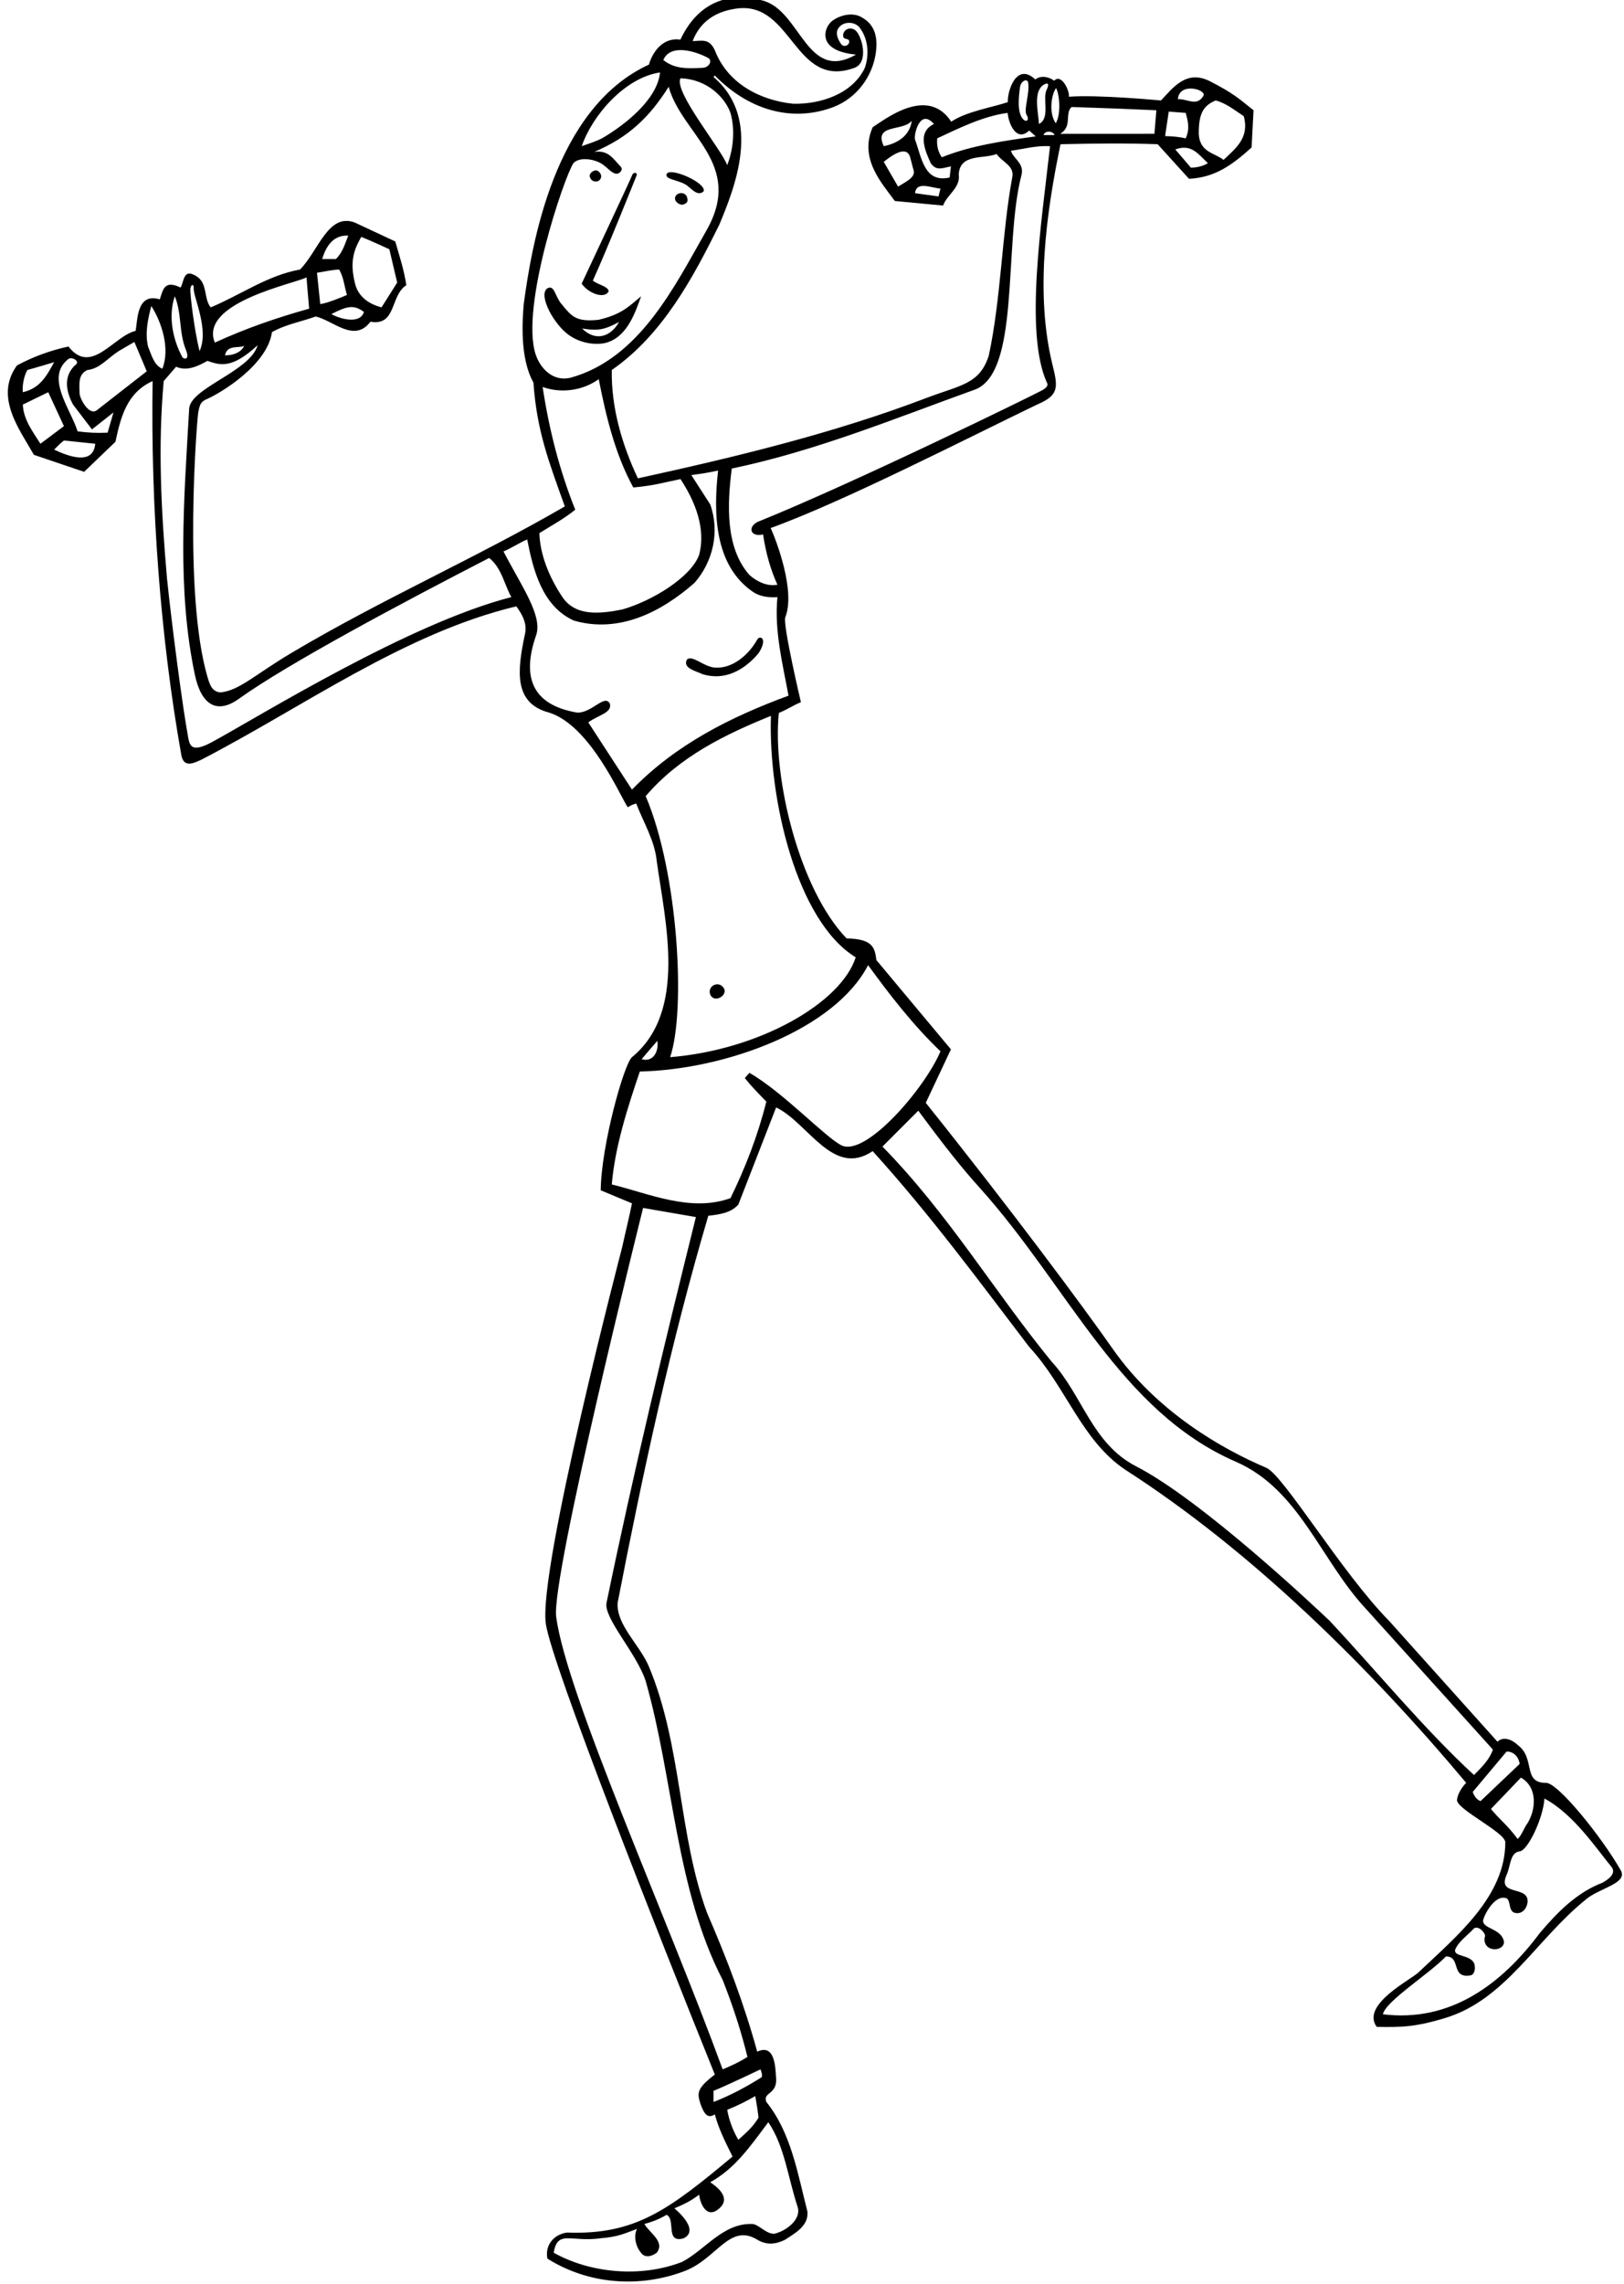 <?xml version="1.0" encoding="UTF-8"?>
<svg xmlns="http://www.w3.org/2000/svg" xmlns:xlink="http://www.w3.org/1999/xlink" width="249pt" height="350pt" viewBox="0 0 249 350" version="1.1">
<g id="surface1">
<path style=" stroke:none;fill-rule:nonzero;fill:rgb(0%,0%,0%);fill-opacity:1;" d="M 248.5 286.602 C 245.602 281.5 238.785 273.055 237 273.199 C 233.398 273.199 235.473 269.426 232.699 267.398 C 231.898 266.602 230.5 266 229.602 266.898 L 213 248.398 C 205.699 241 196.664 225.836 194.102 224.898 C 187.5 222.086 177.391 216.41 170.586 206.664 C 166.336 200.586 155.086 185.414 141.945 168.996 L 145.801 160.801 L 134.375 147.125 C 134.125 145.25 133.875 143.875 129.801 143.801 C 122.5 136.199 118.414 119.086 119.414 109.25 C 120.836 108.664 121.586 108.086 122.801 107.602 C 122.801 107.602 120.008 95.785 120.398 94.602 C 122.023 90.598 119 82.75 118.164 80.914 C 129.266 76.914 148.398 67.102 159 62 C 162.336 60.586 162.25 59.414 161.398 56 C 158.684 45.078 160.398 32.699 162.602 22.102 C 167.809 21.98 172.805 21.93 177.5 22.102 L 182.301 27.398 C 186.301 27.199 188.898 25.301 191.898 22.602 L 192.199 16.898 C 189.961 15.117 189.176 14.332 185.551 12.469 C 181.922 10.609 179.898 13.398 178 15.398 C 178 15.398 168.395 14.48 163.887 14.824 C 164.031 13.891 162.711 11.195 161.633 12.371 C 160.961 11.844 159.672 11.449 158.738 12.176 C 155.797 9.43 154.426 14.086 154.523 15.656 C 152.02 16.484 148.207 17.074 145.848 18.645 C 142.25 13.145 135.801 18.203 133.801 19.5 C 131.699 24.301 135.164 28.008 137.199 30.801 L 144.602 31.5 C 145.199 29.801 147.301 28.801 147 26.699 C 147.199 23.5 150.801 24.398 152.801 23.602 C 153.602 24.801 155.602 25.398 155.199 27.199 C 153.602 35.801 153.5 45.699 151.602 54.5 C 150.199 58.898 147.25 59 142 61 C 127.875 66.383 112.898 70 97.801 73.301 C 95.398 68.199 93.699 62.5 93.801 56.699 C 101.602 51.301 106.301 42.5 110.301 34.398 C 112.594 28.875 116.969 18.23 109.398 11.801 C 109.398 11.801 109.531 11.641 109.586 11.566 C 115.297 17.359 122 18.602 127.801 16.398 C 131.398 15 133.801 11.699 134.301 8 C 134.559 5.961 134.301 3.898 132.199 2.699 C 130.801 1.801 128.801 2.301 127.602 3.199 C 126.32 4.156 125.062 7.789 131.242 8.363 C 123.691 12.711 122.801 1.699 117 0.102 C 113.301 -1 107.555 -0.82 104.324 6.074 C 101.547 5.672 100 8.102 99.5 9.898 C 84.898 16.602 81.5 37.75 80.301 46.602 C 80.125 48.75 79.621 54.801 81.793 58.625 C 82.293 66.027 84.199 70.898 86.602 77.602 C 72.801 85.602 58.5 91.836 44.602 100.102 C 39.148 103.344 36.668 105.836 33.801 106.102 C 32.469 106.004 32.137 104.828 31.801 103.699 C 28.102 91 30.168 64.5 30.398 63.199 C 30.633 61.898 30.832 61.664 31.398 61.301 C 33.883 60.266 41 55.898 41.699 50.898 C 43.801 49.699 46.199 49.301 48.398 48.5 C 51.102 49.102 54.301 52.602 56.801 49.301 C 60.801 50 59.801 45.301 62.301 43.699 C 61.938 41.312 61.25 39.25 60.602 37 L 54.398 34.102 C 50.312 32.562 48.801 38.5 46 41.301 C 41 42.199 36.898 45.199 32.301 47.102 C 31.102 45.602 32 43.102 29.699 42.102 C 28.102 41.301 28.188 43.262 27.688 44.062 C 25.188 42.863 25 44.375 24.5 45.875 C 21 44.812 21.102 48.898 20.801 50.699 C 17.398 51.5 14 57.602 10.5 53.102 C 7.699 53.699 5 54.699 2.602 56 C -0.898 60.801 3 65.812 5.199 69.699 L 12.898 72.301 L 17.699 67.699 C 18.5 64 19.398 60.199 23.398 58.398 C 23.102 77.301 24.543 97.391 27.801 115.699 C 28.164 117.746 29.742 116.926 30.898 116.398 C 46.398 108.398 61.969 97.016 79.168 92.914 C 80.023 94.109 80.902 95.52 80.465 97.281 C 79.316 102.742 78.703 107.762 84.199 109.199 C 90.5 111.199 95.051 121.938 96.25 123.703 C 96.703 123.406 97.109 123.25 97.547 123.125 C 98.648 126.023 100.398 128.801 100.699 132 C 102 141.301 105.398 155 96.898 162 C 95.684 163.027 92.199 175.398 92.102 182.398 L 96.898 184.398 C 96.5 186.398 95.898 188.801 95.398 191.102 C 95.398 191.102 82.418 240.723 83.699 248.898 C 84.707 255.32 100.602 295.602 109.602 317.898 C 106.746 320.078 106.898 320.754 107.398 322.398 C 107.871 323.68 108.398 324.801 109.602 324 C 110.125 326.008 111.02 327.875 112.316 330.465 C 102.586 338.574 97.441 342.508 86.941 342.109 C 84.844 342.41 83.531 344.105 83.93 346.105 C 90.129 350.008 97.969 350.684 105 348 C 109.902 346.129 111.855 340.621 116.102 343.199 C 117.711 344.18 119.199 343.801 120.398 343.199 C 121.898 342.199 124 341.102 123.801 338.898 C 122.301 333.102 121.301 326.801 117.5 322.102 C 116.883 320.527 119.285 321.055 118.984 318.277 C 118.887 316.777 118.801 313.102 116.102 314.398 C 114.102 307.102 111.398 300 108.398 293.102 C 104 281.102 104.57 267.543 99.5 255.398 C 98.098 252.039 94.473 249.012 94.699 245.602 C 98.602 225.5 102.898 205.602 108.602 186.301 C 110.301 186.102 112 185.898 113.199 184.602 L 119 169.699 C 123.949 172.074 127.699 180.5 133.801 176.398 C 142.602 186.102 150.102 196.301 157.801 206.398 C 163.398 212.398 165.801 220.699 172.5 225.199 C 191.801 237.602 209.801 255.301 224.801 273.199 C 224.801 273.199 223.562 274.395 223.398 275.801 C 223.238 277.207 230.762 280.766 230.801 282.301 C 230.801 290.602 223.375 296.664 217.574 302.164 C 216.492 303.312 208.605 307.129 211.078 310.594 C 214.789 310.656 216.895 310.656 221.598 309.23 C 230.773 306.453 235.5 297.301 243 291.199 C 244.965 289.363 249.68 288.66 248.5 286.602 Z M 182.602 25.699 L 180.199 22.898 C 182.699 22 183.688 23.598 185.199 25 C 184.617 25.359 183.836 25.656 182.602 25.699 Z M 186.398 15.398 C 188 15.801 189.301 16.898 190.699 17.801 C 191.602 21.102 189.5 22.699 187.602 24.5 C 186.199 23.398 183.934 23.352 183.801 20.5 C 183.785 17.566 184.398 16.199 186.398 15.398 Z M 184.5 14.699 C 183.5 16.398 182 15.102 180.602 15.199 C 180.801 12.5 185.109 13.746 184.5 14.699 Z M 179.199 17.102 L 181.801 17.301 C 182.07 18.352 182.512 19.625 181.801 21.199 C 180.648 20.949 179.914 20.898 178.641 20.852 Z M 50.812 48.125 C 53.137 46.949 54.199 46.602 55.801 47.801 C 55.199 49.801 51.926 48.801 50.812 48.125 Z M 55.398 36.301 C 57 36.938 59.699 38.199 59.699 38.199 L 60.898 43.301 L 58.5 47.102 C 56.602 46.602 54.875 45.5 54.398 43.301 C 53.688 40.312 54.102 38.5 55.398 36.301 Z M 53.398 36.102 C 52.898 37.301 52.602 38.602 51.5 39.699 C 50.75 39.688 50.062 39.688 49.398 39.699 C 50 37.699 51.102 36 53.398 36.102 Z M 52 41.301 C 52.699 42.5 52.801 43.898 53.199 45.199 C 52.5 45.5 50.254 46.445 49.102 46.602 L 48.602 41.801 C 49.801 41.602 50.75 41.375 52 41.301 Z M 164.301 16.398 C 170.211 16.586 172.562 16.684 177.301 16.898 L 177 20.5 L 162.562 20.508 C 164.473 19.332 163.199 17.398 164.301 16.398 Z M 161.926 13.5 C 162.465 14.527 162.711 17.469 161.875 18.891 C 160.699 17.176 161.289 14.285 161.926 13.5 Z M 161.699 20.699 L 160 20.699 C 160.199 20 161.398 20 161.699 20.699 Z M 160 13 C 160.895 12.469 160.797 13.105 160.5 13.699 C 159.77 15.02 161.102 18.102 159.301 19 C 159.199 17.199 158.367 14.07 160 13 Z M 156.398 13.301 C 156.484 12.617 157.27 11.98 157.602 12.5 C 158.004 14.039 156.895 16.801 157.398 17.602 C 157.906 18.402 157.355 18.766 156.898 18.301 C 155.895 17.273 156.199 14.801 156.398 13.301 Z M 139.801 18.5 C 139.477 20.898 137.5 22 135.5 22.398 C 133.898 18.898 138.5 20.199 139.801 18.5 Z M 137.699 28.602 L 135.5 24.801 C 136.398 24.102 139.102 21.898 139.602 24.301 L 140.102 26.199 C 140.309 27.273 138.742 27.91 137.699 28.602 Z M 143.898 30.102 L 140.301 29.602 C 140.5 27.699 142.801 28.801 144.199 28.898 Z M 145.602 27.199 C 141.699 28.102 141.301 24.102 140.301 21.398 C 140.066 20.754 141 16.5 143.199 19 C 140.5 20.301 141.93 23.254 142.699 25 C 143.602 26.301 144.602 25.699 145.801 25.5 Z M 144.398 24.102 C 143.801 23.199 143.602 22.301 143.699 21.199 C 146.586 19.871 150.602 17.801 154.5 17.301 C 154.602 18.801 155.801 21.898 157.801 20 L 158.801 20.898 C 153.801 21.602 148.898 22.301 144.398 24.102 Z M 112.199 71.801 C 125.102 69.102 137 64.199 149.199 59.801 C 156.562 57.562 153.801 37.699 156.602 26.898 C 157.121 25.02 155.398 24.398 155 23.102 C 157.367 22.762 158.801 22.301 161 22.398 C 159.699 34 157.062 50.949 160.5 58.602 C 160.688 58.875 160.734 59.266 159.801 59.801 C 158.703 60.426 131 74 116.102 80 C 114.586 80.836 115.086 82.336 117 81.898 C 117.398 84.602 118.102 87.199 119.199 89.602 C 117.699 89.898 116.086 89.164 114.898 88.102 C 111.199 83.898 111.5 77.301 112.199 71.801 Z M 112 17.301 C 112.801 20.102 112.336 23.184 111.5 25.301 C 110.586 22.836 103.25 14 104.336 12 C 108.648 12.148 111.25 15.164 112 17.301 Z M 113 1.301 C 121.512 0.199 121.801 13.742 131 10.398 C 133.301 9.562 132.129 5.473 131.184 4.672 C 130.383 4.016 129.27 4.5 129.27 5.473 C 129.297 6.246 130.328 5.703 130.199 6.5 C 130.039 7.105 129.297 7.188 129 6.801 C 128.5 6.102 127.98 5.07 128.582 4.27 C 129.211 3.355 130.801 3.199 131.699 4.102 C 133.102 5.801 133.328 8.305 132.602 10.398 C 130.699 14.398 125.801 16 121.602 15.898 C 116.699 15.398 111.578 12.887 109.602 7.699 C 108.738 5.875 107.695 6.246 106.199 6.301 C 107.098 3.934 109.043 1.812 113 1.301 Z M 108.602 8.898 C 109.273 9.305 108.738 10.355 107.699 10.398 C 105.301 10.5 103.5 10.602 101.699 9.199 C 102.801 6.602 106.801 7.898 108.602 8.898 Z M 101.199 11.102 C 100.801 15.199 95.898 19.102 92.301 21.199 C 91.301 21.699 90.301 22 89.199 22.398 C 90.801 17.699 95.801 11.898 101.199 11.102 Z M 87.926 25 C 88.875 23.949 91.414 24.395 92.535 25.293 C 93.281 25.816 94.176 27.012 94.926 26.5 C 95.293 26.246 95.504 25.855 95.125 25.5 C 93.926 24.199 93.207 22.977 91.113 23.277 C 96.418 21.035 99.625 17.898 102.523 13.301 C 104.523 20.602 114.145 25.094 108.324 35.301 C 103.402 43.934 98.027 55 87.426 57.898 C 84.727 58.5 82.824 56.418 82.125 54.301 C 79.754 47.035 86.508 27.086 87.926 25 Z M 88.199 78.102 C 85.801 72.102 84.199 65.898 83.199 59.301 C 86 60.301 89.301 59.898 91.801 58.102 C 92.898 63.699 94.301 69.602 97.102 74.699 C 100.25 74.414 101.5 74 104.336 73.414 C 107.414 78.086 108 82 107.199 85 C 106 88.414 100 92.102 95.398 93.398 C 91.918 94.086 88.102 94.5 86.102 91.301 C 84.199 88.398 82.801 85 82.699 81.699 C 84.602 80.5 86.5 79.5 88.199 78.102 Z M 47 42.5 C 47.125 44.312 47.301 46 47.398 47.301 C 42.398 48.699 37.738 50.301 32.938 52.5 C 30.438 46.312 45.5 43.398 47 42.5 Z M 37.438 53 C 36.938 54.125 35.438 54.5 34.5 54.438 C 34.812 52.762 36.738 53.398 37.438 53 Z M 29.199 44.199 C 29.312 43.5 29.75 43.5 29.699 44.199 C 29.625 45.5 32.102 50.5 30.602 53.801 C 29.801 50.699 29.09 44.898 29.199 44.199 Z M 26.801 45.398 C 27.898 48.102 27.398 50.859 28.5 53.602 C 29.062 55 28.438 55.125 28 54.801 C 26.602 52.301 25.699 48.602 26.801 45.398 Z M 4.199 56.699 C 5.602 56.301 7 55.898 8.301 55.5 C 7.102 57.699 6.102 59.5 3.5 60.102 C 3.398 59.301 3.602 57.699 4.199 56.699 Z M 3.5 62 L 7.398 60.102 L 9.801 65.301 L 6.199 68 C 5 66.102 3.602 64.301 3.5 62 Z M 8.301 68.898 C 8.938 68.25 9.25 67.938 9.801 67.5 L 14.602 68 C 14.301 71.398 10.398 69.898 8.301 68.898 Z M 16.5 66.301 C 14.812 66.375 13.5 66.312 11.898 66.102 C 10.801 62.602 6.875 57.812 10.5 55 C 11.125 54.625 12.188 55.375 11.688 55.812 C 9.688 57.512 10.062 59.875 11.199 62 L 14.102 65.801 L 17.398 63.199 Z M 14.801 62.898 C 13.625 63.688 12.25 61.125 12.199 60.301 C 12.199 58.898 11.898 57.398 13.398 56.699 C 15.301 56.5 16.438 54.938 18.199 53.801 L 20.602 52.398 L 22.5 56.898 Z M 22.699 53.102 C 22.199 51 22.699 48.801 23.199 46.898 C 24.801 49.398 26.102 53.398 24.898 56.5 C 23.602 56 23.199 54.301 22.699 53.102 Z M 32.555 113.688 C 29.551 115.305 29.117 114.465 28.859 113.051 C 27.938 108.027 26.328 95.617 25.602 88.602 C 24.699 78.199 24.199 68.301 25.102 58.398 L 27 56.199 C 28.695 56.953 30.438 56.062 31.801 55.301 C 33.688 55.938 35.5 56.625 39.5 52.898 C 38.375 56.938 29.07 59.461 29 62.699 C 28.199 76.699 27.102 90.301 29.898 103.5 C 30.91 108.102 33.309 109.445 36.602 107.102 C 44.168 101.664 62 92.199 75 85.5 C 76.898 87 77.301 89.5 78.398 91.5 C 62.742 95.516 40.184 109.516 32.555 113.688 Z M 96.898 121 L 90.199 110.699 C 91.668 109.586 93.918 109.25 93.5 107.801 C 92.668 106.336 90.77 109.262 88.5 109.199 C 81.609 108.027 79.934 103.801 82.223 97.281 C 83.191 94.285 79.934 89.797 77.199 84.5 C 78.398 84 79.617 83.184 80.832 82.664 C 81.734 87.266 83.102 92.898 88 95.102 C 94.918 97.086 101.398 93.801 106.5 89.301 C 109.301 86.102 110.398 81.5 108.898 77.301 L 106 72.801 C 107.586 72.586 108.75 72.414 110.102 72.102 C 109.398 78.398 109.398 86.699 115.602 90.801 C 116.602 91.398 117.801 91.602 119.199 91.5 C 118.699 96.699 120 101.699 120.898 106.602 C 112.199 109.801 103.699 114 96.898 121 Z M 99 122 C 104.199 115.898 111.301 112.5 118.199 109.699 C 117.801 122.398 122.125 141.125 131.199 146.699 C 129 153.625 116.551 160.875 102.75 162 C 105.176 154.875 104 133.699 99 122 Z M 100.77 159.52 C 101.023 160.434 100.566 162.875 98.379 162.316 C 98.988 161.555 100.77 159.52 100.77 159.52 Z M 111.5 323.301 C 113.066 322.672 114.379 322.016 115.801 321.199 C 116 322.301 116.188 323.492 116.301 324.5 C 115.531 325.793 114.602 326.672 113.199 327.898 C 112.398 326.5 111.801 325 111.5 323.301 Z M 117.801 325.199 C 120.301 328.898 120.789 333.594 122.301 338.199 C 122.891 340.125 120.5 341.898 118.699 342.301 C 117.41 342.301 116.406 340.918 115.398 340.801 C 110.898 340.602 108.199 344.699 104.602 346.602 C 98.199 349.102 90.398 348.301 84.898 345.199 C 85.5 341.602 87.527 343.652 92.18 342.977 C 94.809 342.75 95.637 342.301 97.664 341.551 C 97.062 342.75 97.586 344.402 98.188 345.078 C 98.789 346.078 99.898 345.801 100.699 345.199 C 102 343.5 99.602 342.199 98.801 340.801 C 99.914 340.5 101.117 340.047 102.199 339.398 C 103.668 340.047 101.941 343.801 104.801 343 C 107.5 341.699 103.398 338.398 103.398 338.398 C 104.871 337.797 106.051 337.191 107.199 336.301 C 107.273 337.344 108.238 340.242 110.301 338.398 C 112.152 336.746 109.902 335.094 108.898 334.398 C 112.699 332.301 115.008 328.938 117.801 325.199 Z M 116.602 317.102 C 116.734 317.469 116.898 317.852 116.801 318.301 C 114.398 319.801 112 321.102 109.398 322.102 L 109.398 320.398 C 111.602 319.5 116.602 317.102 116.602 317.102 Z M 93 245.602 C 92.516 247.953 97.602 253.301 99 257.602 C 103.301 272.699 103.602 289.5 110.801 303.398 C 112.301 307.199 113.602 311.102 114.602 315.199 C 113.449 315.934 112.188 316.535 110.801 317.102 C 102.199 293.602 86.906 259.762 85.281 247.805 C 84.41 241.879 98.602 185.102 98.602 185.102 L 106.699 186.5 C 101.898 205.801 97.102 225.699 93 245.602 Z M 129 175.5 C 126.48 174.227 120 167.301 114.898 164.398 L 114.199 165.199 C 115.258 166.535 116.223 167.5 117.5 168.801 C 116.199 174 114.301 178.898 112 183.602 C 105.898 185.801 99.5 182.898 93.801 181.5 C 94.301 175.699 96.199 169.801 98.102 164.199 C 111.301 163.898 128 157.75 133.102 147.898 C 136.301 152.301 140 157.102 144.199 161.102 C 141.801 166.801 132.691 177.363 129 175.5 Z M 203.898 248.398 C 201.242 245.887 184.184 229.836 174.199 224.699 C 167.398 221.199 166 213.801 161.199 208.602 C 152.301 197.699 145.398 186 135.301 175.699 L 140.801 170.199 C 145.086 175.996 147.5 179 150.199 182 C 163.871 197.191 171.664 216.25 189.5 224 C 199.223 228.227 202.5 239.102 209.398 246.5 L 228.898 268.102 C 228.398 269.602 227.199 270.801 226 272 C 218.301 264.898 211 256 203.898 248.398 Z M 225.801 274.602 L 231 268.398 C 232.102 268.398 232.863 269.234 233 270.301 L 227 276 C 226.363 275.73 226.047 275.223 225.801 274.602 Z M 228.602 277.199 L 233.199 272.398 C 235.801 273.898 235.5 277.301 234.199 279.398 C 233.602 280.199 233.398 281.102 232.699 281.801 C 231.078 279.617 229.898 278.801 228.602 277.199 Z M 245.699 288.5 C 241.801 290 238.898 292.898 236.102 296.199 C 230.199 304.102 222.352 309.938 212.035 308.664 C 212.414 306.688 219.102 302.5 221.699 299.801 C 224.102 299.801 222.352 303.246 225.5 302.699 C 226.109 302.547 226.301 301.527 226 300.801 C 225.301 299.5 222.926 299.871 223.102 298.801 C 223.602 297.5 225 296.602 226 295.5 C 226.746 295.031 227.766 296.242 227.699 296.699 C 227.398 297.602 227.895 298.406 228.602 298.602 C 229.5 298.898 230.57 298.473 230.602 297.602 C 230.301 295.5 227.32 295.605 227.398 294.301 C 227.512 293.504 229.199 290.199 231 290.898 C 231.652 291.273 231.27 292.801 232.199 293.102 C 233.199 293.398 234.008 292.676 234.199 291.602 C 234.602 288.801 229.469 290.684 231 287.301 C 231.652 285.859 231.5 283.898 233 283.699 C 234.199 283.629 236.602 278.699 236.801 275.602 C 241.301 278 244.836 283.375 247.102 286.102 C 247.828 287.07 246.684 287.961 245.699 288.5 "/>
<path style=" stroke:none;fill-rule:nonzero;fill:rgb(0%,0%,0%);fill-opacity:1;" d="M 93.301 44.699 C 93.438 43.938 91.602 43.602 90.898 43 C 93.301 37.699 97.406 27.375 97.602 26.898 C 97.793 26.426 97.094 26.281 96.898 26.898 C 96.758 27.359 89.387 43.027 89.184 43.469 C 90.164 44.891 92.562 45.875 93.301 44.699 "/>
<path style=" stroke:none;fill-rule:nonzero;fill:rgb(0%,0%,0%);fill-opacity:1;" d="M 87.301 51.398 C 88.82 52.441 90.801 52.898 92.602 52.602 C 96 51.898 97.301 48.199 98.301 45.398 C 96.324 47.059 95.242 48.184 91.801 49 C 88.23 49.395 87.602 48.398 86.102 46.602 C 85.074 45.414 85.031 43.555 83.898 44.199 C 82.477 45.242 84.945 49.785 87.301 51.398 Z M 94.918 49.336 C 93.668 51.586 91.332 52.414 89.25 50.336 C 91.75 50.75 92.75 50.5 94.918 49.336 "/>
<path style=" stroke:none;fill-rule:nonzero;fill:rgb(0%,0%,0%);fill-opacity:1;" d="M 91.801 27.699 C 92.602 27.102 91.945 26.172 91.43 26.117 C 90.891 26.062 90.352 26.648 90.406 26.988 C 90.52 27.66 91.188 28.031 91.801 27.699 "/>
<path style=" stroke:none;fill-rule:nonzero;fill:rgb(0%,0%,0%);fill-opacity:1;" d="M 116.102 98 C 114.898 100.199 112.398 102.512 109.602 102.301 C 107.836 102.164 106.086 100.25 105.301 101.102 C 104.664 102.414 106.75 102.836 107.699 103.301 C 111.199 104.398 114.199 102.602 116.301 100.102 C 117.75 97.914 116.586 97.25 116.102 98 "/>
<path style=" stroke:none;fill-rule:nonzero;fill:rgb(0%,0%,0%);fill-opacity:1;" d="M 110.988 151.438 C 110.211 150.156 108.398 151.102 108.898 152.398 C 109.512 153.828 111.648 152.504 110.988 151.438 "/>
<path style=" stroke:none;fill-rule:nonzero;fill:rgb(0%,0%,0%);fill-opacity:1;" d="M 105.527 28.578 C 106.188 29.121 107.086 30.113 107.898 29.301 C 108.293 27.98 102.617 25.516 102.199 26.699 C 101.945 27.609 104.336 27.531 105.527 28.578 "/>
<path style=" stroke:none;fill-rule:nonzero;fill:rgb(0%,0%,0%);fill-opacity:1;" d="M 103.602 30.801 C 103.898 31.199 104.406 31.492 104.855 31.305 C 105.598 31.047 105.449 30.559 105.301 30.102 C 104.801 29.102 103.051 29.703 103.602 30.801 "/>
</g>
</svg>

